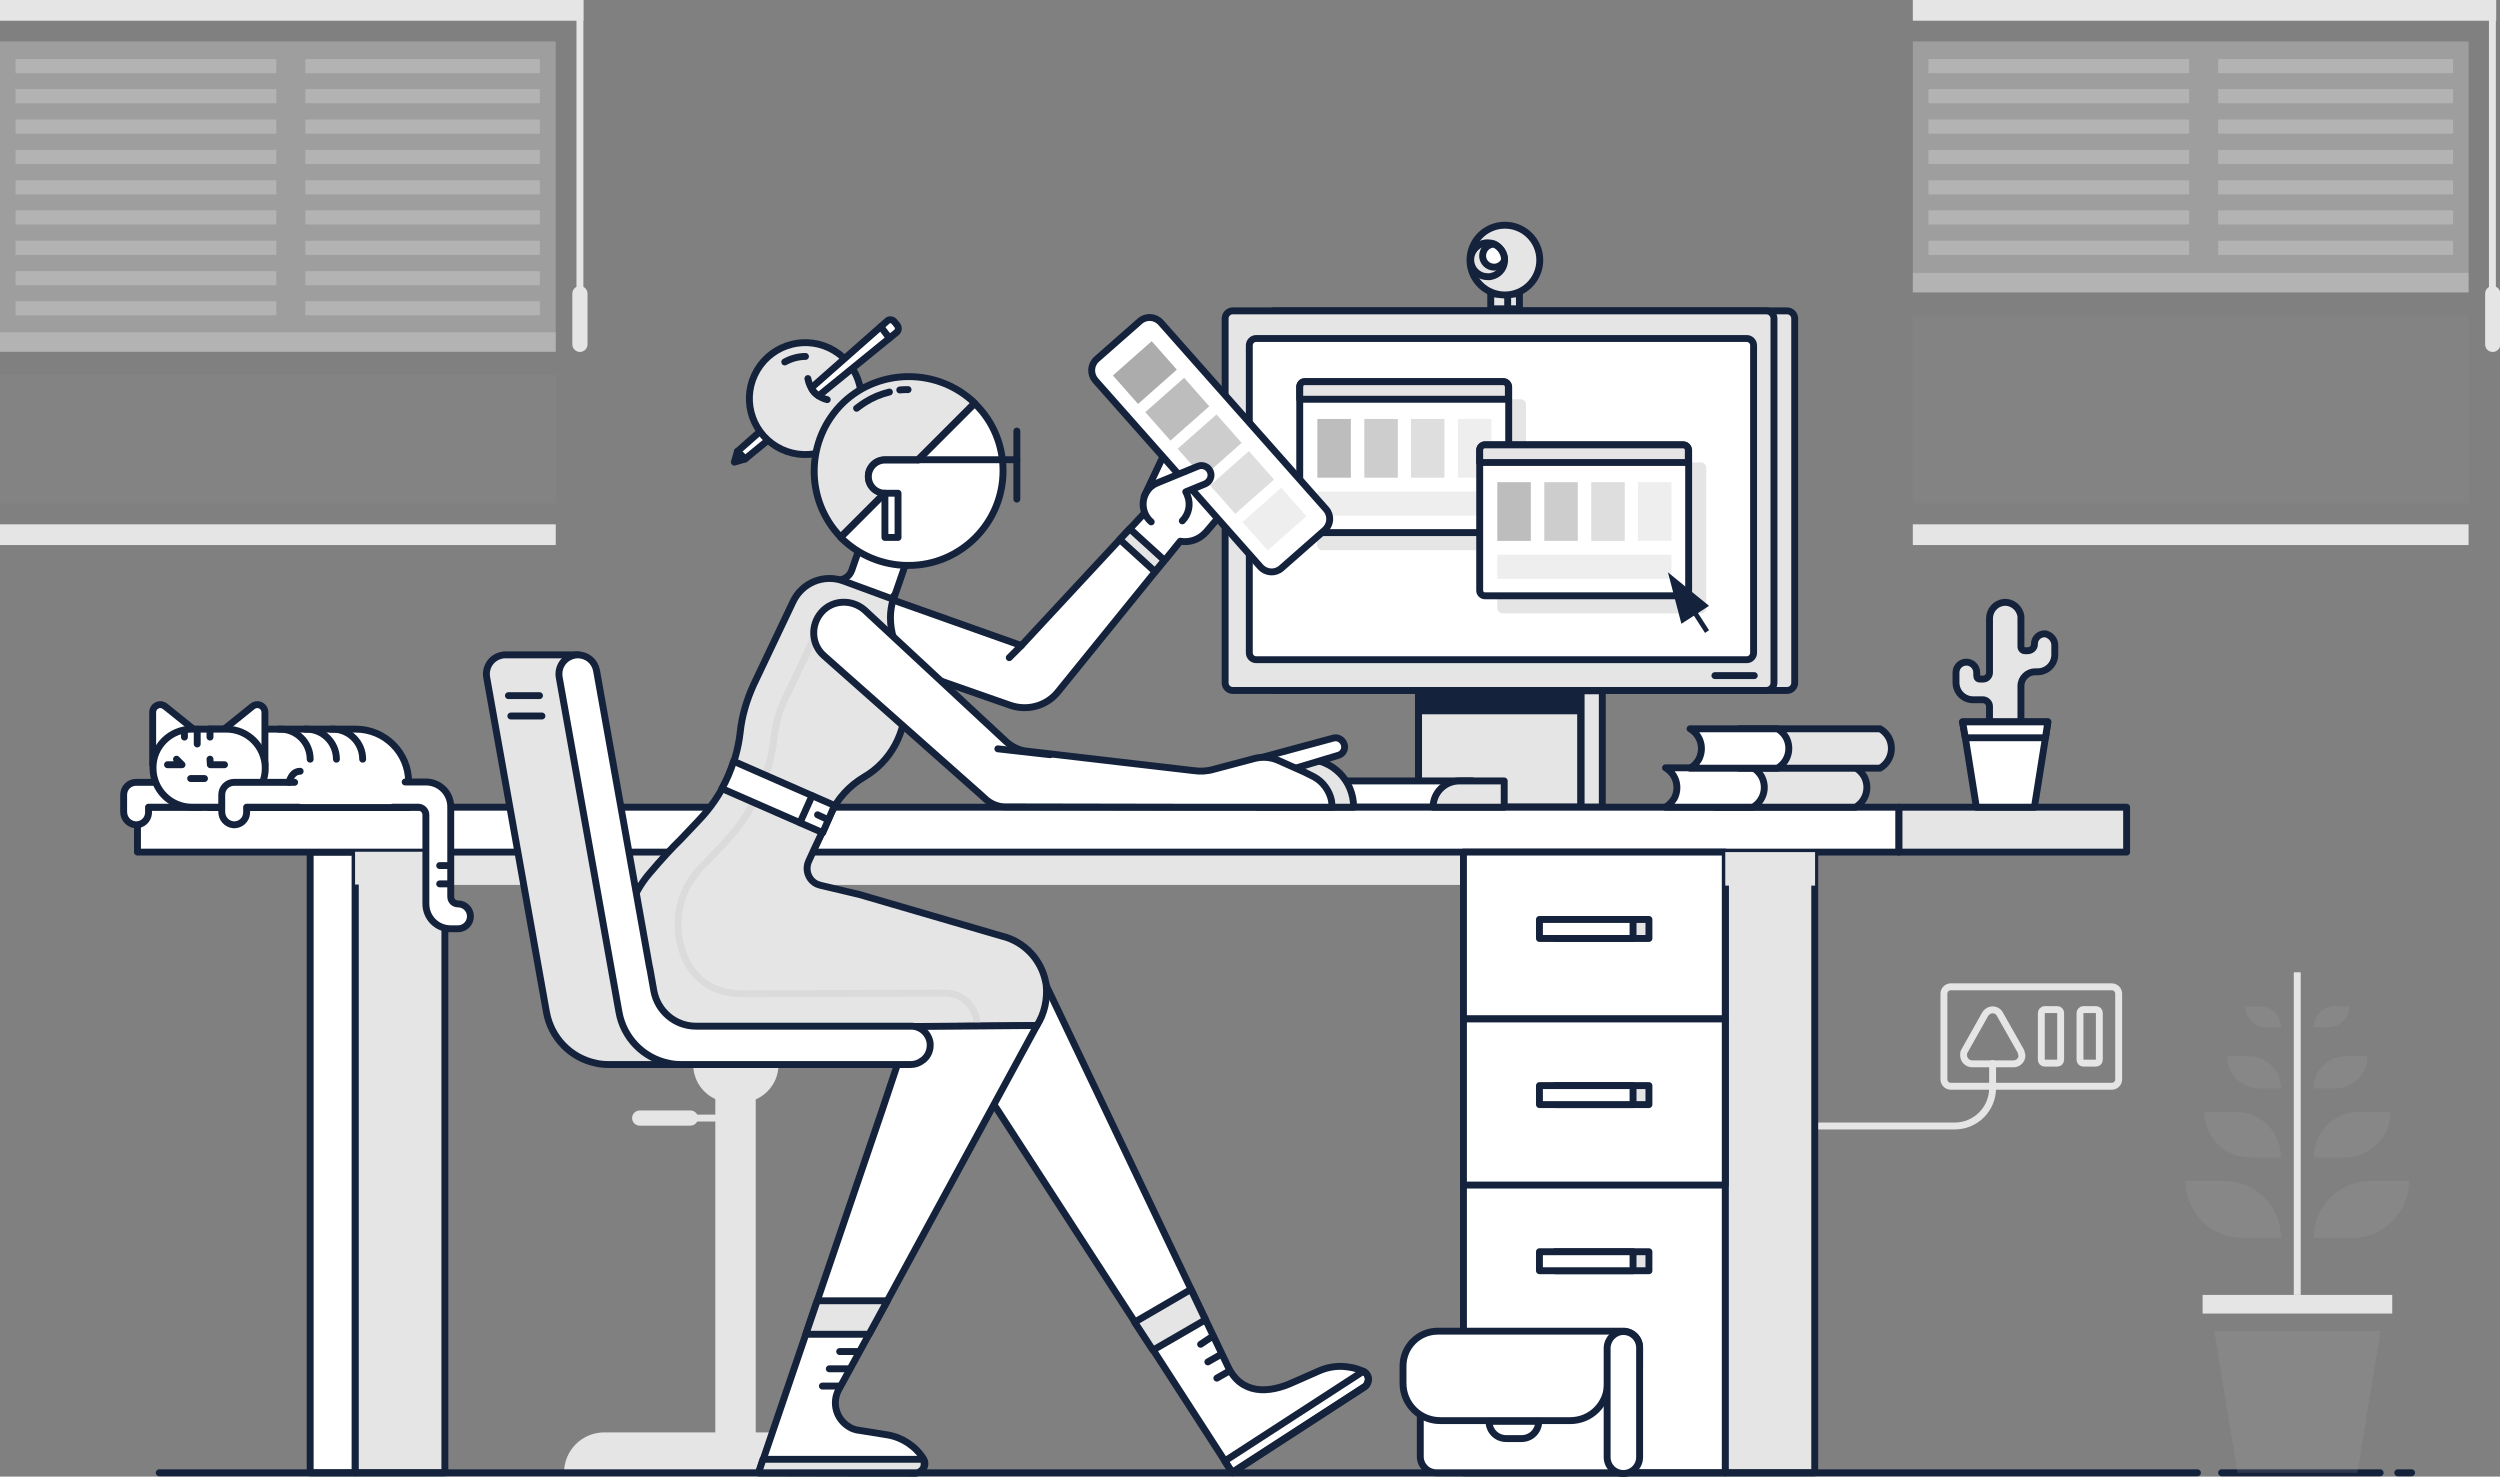 <?xml version="1.0" encoding="utf-8"?>
<!-- Generator: Adobe Illustrator 22.0.1, SVG Export Plug-In . SVG Version: 6.00 Build 0)  -->
<svg version="1.1" id="Layer_1" xmlns="http://www.w3.org/2000/svg" xmlns:xlink="http://www.w3.org/1999/xlink" x="0px" y="0px"
	 viewBox="0 0 723.8 427.5" style="enable-background:new 0 0 723.8 427.5;" xml:space="preserve">
<rect x="0" y="0" width="723.8" height="427.5" fill="#808080" stroke="none"/>
<style type="text/css">
	.st0{fill:#FFFFFF;stroke:#14223C;stroke-width:2;stroke-linecap:round;stroke-linejoin:round;}
	.st1{fill:#E5E5E5;stroke:#14223C;stroke-width:2;stroke-linecap:round;stroke-linejoin:round;}
	.st2{fill:none;stroke:#14223C;stroke-width:2;stroke-linecap:round;stroke-linejoin:round;}
	.st3{fill:#E5E5E5;}
	.st4{fill:none;stroke:#E5E5E5;stroke-width:2;stroke-linecap:round;stroke-linejoin:round;}
	.st5{fill:#BDBDBD;}
	.st6{fill:#CDCDCD;}
	.st7{fill:#DEDEDE;}
	.st8{fill:#EEEEEE;}
	.st9{fill:#14223C;}
	.st10{fill:#ACACAC;}
	.st11{fill:none;stroke:#E5E5E5;stroke-width:2;stroke-miterlimit:10;}
	.st12{fill:none;stroke:#DBDBDB;stroke-width:2;stroke-linecap:round;stroke-linejoin:round;}
	.st13{opacity:0.3;}
	.st14{opacity:0.3;fill:#ACACAC;enable-background:new    ;}
	.st15{opacity:0.3;fill:#E5E5E5;enable-background:new    ;}
	.st16{opacity:0.17;fill:#ACACAC;enable-background:new    ;}
	.st17{fill:none;stroke:#FFFFFF;stroke-linecap:square;stroke-miterlimit:10;}
</style>
<title>Designer</title>
<g>
	<g id="Layer_2_1_">
		<g id="Layer_1-2">
			<path class="st0" d="M394.8,397.1c1.3,0.7,1.8,2.2,1.1,3.5c-0.2,0.4-0.5,0.7-0.9,1l-38.2,24.8l0,0l-2.1-3.3l-20.8-32.2l-5.3-8.1
				l-39.5-61l-1.2-1.8L273,297l-0.1-0.2L262.7,281l39.2,2.3l1,2l17.4,36.5l24.6,51.6l4.2,8.8l6.3,13.2c3.9,8.6,12.1,8,19,4.8
				l7.5-3.3c2.7-1.2,5.7-1.6,8.6-1.1C392,396,393.4,396.4,394.8,397.1L394.8,397.1z"/>
			<polygon class="st1" points="349,382.1 333.8,390.9 328.5,382.8 344.8,373.3 			"/>
			<path class="st2" d="M371.9,394.9"/>
			<line class="st2" x1="351.2" y1="386.8" x2="347.6" y2="389.2"/>
			<line class="st2" x1="353.2" y1="392.3" x2="349.7" y2="394.3"/>
			<line class="st2" x1="355.8" y1="397" x2="352.3" y2="399"/>
			<path class="st2" d="M395,401.5l-38.3,24.8l-2.1-3.3l40.1-26l0,0c1.3,0.6,1.8,2.2,1.1,3.5C395.7,401,395.4,401.3,395,401.5z"/>
			<rect x="128.8" y="246.7" class="st3" width="357.6" height="9.5"/>
			<path class="st4" d="M447.1,224.4v90.6c0,6.1,4.9,11,11,11l0,0h107.8c6.1,0,11-4.9,11-11l0,0"/>
			<path class="st4" d="M564.8,285.7h46.6c1.1,0,2,0.9,2,2v24.8c0,1.1-0.9,2-2,2h-46.6c-1.1,0-2-0.9-2-2v-24.8
				C562.8,286.6,563.7,285.7,564.8,285.7z"/>
			<path class="st4" d="M603.2,292.3h3.6c0.6,0,1,0.4,1,1v13.5c0,0.6-0.4,1-1,1h-3.6c-0.6,0-1-0.4-1-1v-13.5
				C602.2,292.8,602.6,292.3,603.2,292.3z"/>
			<path class="st4" d="M592,292.3h3.6c0.6,0,1,0.4,1,1v13.5c0,0.6-0.4,1-1,1H592c-0.6,0-1-0.4-1-1v-13.5
				C591,292.8,591.4,292.3,592,292.3z"/>
			<path class="st4" d="M585.1,304.4L585.1,304.4l-6-10.6l0,0c-0.5-1.2-2-1.8-3.2-1.2c-0.6,0.3-1,0.7-1.3,1.3l-5.9,10.5l0,0
				c-0.2,0.3-0.2,0.7-0.2,1.1c0,1.4,1.1,2.5,2.5,2.5l0,0h12c1.3,0,2.4-1.1,2.4-2.4C585.3,305.1,585.2,304.7,585.1,304.4L585.1,304.4
				z"/>
			<line class="st4" x1="576.9" y1="314.9" x2="576.9" y2="307.9"/>
			<path class="st1" d="M368.9,90h148.5c1.2,0,2.2,1,2.2,2.2v105.5c0,1.2-1,2.2-2.2,2.2H368.9c-1.2,0-2.2-1-2.2-2.2V92.2
				C366.7,91,367.7,90,368.9,90z"/>
			<path class="st1" d="M356.9,90h154.5c1.2,0,2.2,1,2.2,2.2v105.5c0,1.2-1,2.2-2.2,2.2H356.9c-1.2,0-2.2-1-2.2-2.2V92.2
				C354.7,91,355.7,90,356.9,90z"/>
			<path class="st0" d="M505.7,191h-142c-1.1,0-2-0.9-2-2v-89c0-1.1,0.9-2,2-2h142c1.1,0,2,0.9,2,2v89
				C507.7,190.1,506.8,191,505.7,191z"/>
			<path class="st3" d="M382.8,115.6h57.5c0.8,0,1.5,0.7,1.5,1.5v40.7c0,0.8-0.7,1.5-1.5,1.5h-57.5c-0.8,0-1.5-0.7-1.5-1.5v-40.7
				C381.4,116.3,382,115.6,382.8,115.6z"/>
			<path class="st0" d="M377.8,110.5h57.5c0.8,0,1.5,0.7,1.5,1.5v40.7c0,0.8-0.7,1.5-1.5,1.5h-57.5c-0.8,0-1.5-0.7-1.5-1.5V112
				C376.3,111.2,376.9,110.5,377.8,110.5z"/>
			<path class="st1" d="M376.3,112v3.6h60.4V112c0-0.8-0.7-1.5-1.5-1.5h-57.5C376.9,110.5,376.3,111.2,376.3,112z"/>
			<rect x="381.4" y="121.3" class="st5" width="9.7" height="17"/>
			<rect x="395" y="121.3" class="st6" width="9.7" height="17"/>
			<rect x="408.5" y="121.3" class="st7" width="9.7" height="17"/>
			<rect x="422.1" y="121.3" class="st8" width="9.7" height="17"/>
			<rect x="381.4" y="142.3" class="st8" width="50.4" height="7"/>
			<path class="st3" d="M435,133.9h57.5c0.8,0,1.5,0.7,1.5,1.5v40.7c0,0.8-0.7,1.5-1.5,1.5H435c-0.8,0-1.5-0.7-1.5-1.5v-40.7
				C433.5,134.6,434.2,133.9,435,133.9z"/>
			<path class="st0" d="M429.9,128.8h57.5c0.8,0,1.5,0.7,1.5,1.5V171c0,0.8-0.7,1.5-1.5,1.5h-57.5c-0.8,0-1.5-0.7-1.5-1.5v-40.7
				C428.4,129.5,429.1,128.8,429.9,128.8z"/>
			<path class="st1" d="M428.4,130.3v3.6h60.4v-3.6c0-0.8-0.7-1.5-1.5-1.5h-57.5C429.1,128.8,428.4,129.5,428.4,130.3z"/>
			<rect x="433.5" y="139.6" class="st5" width="9.7" height="17"/>
			<rect x="447.1" y="139.6" class="st6" width="9.7" height="17"/>
			<rect x="460.7" y="139.6" class="st7" width="9.7" height="17"/>
			<rect x="474.2" y="139.6" class="st8" width="9.7" height="17"/>
			<rect x="433.5" y="160.6" class="st8" width="50.4" height="7"/>
			<rect x="416.9" y="200" class="st1" width="47" height="33.7"/>
			<path class="st1" d="M405.7,233.7h52V200h-47v28.8C410.7,231.5,408.5,233.7,405.7,233.7C405.7,233.7,405.7,233.7,405.7,233.7z"/>
			<rect x="410.7" y="200" class="st9" width="47" height="6.8"/>
			<path class="st2" d="M405.7,233.7h52V200h-47v28.8C410.7,231.5,408.5,233.7,405.7,233.7C405.7,233.7,405.7,233.7,405.7,233.7z"/>
			<polygon class="st0" points="239.4,113.5 215.7,132.9 213.5,130.7 236.7,110.2 			"/>
			<rect x="327.8" y="226.1" class="st0" width="98.5" height="7.6"/>
			<path class="st0" d="M359.4,124.8l-11.8,10.8l0.2,0.1l6,5.1l0,0l0.3,0.3l0.2,0.2c1.8,1.7,1.9,4.5,0.4,6.3l-0.3,0.3l-5.1,6
				c-1.9,2.2-4.7,3.3-7.6,2.8l-4.2,5.2l-0.3,0.3l-2.7,3.3l-28.2,34.8c-3.3,4.1-8.8,5.6-13.8,3.9l-55.2-19.3c-4.6-1.7-7-6.7-5.3-11.3
				s6.7-7,11.3-5.3l0,0l52.4,18.6l28.5-30.7l2.9-3.1l4.2-4.5c5.2-4.9-0.7-3.7,0-5l13.4-28.3c0.7-1.4,2.3-1.9,3.7-1.2
				c1,0.5,1.6,1.5,1.5,2.6c0,0.4-0.1,0.8-0.3,1.1l-6.8,14l-0.6,1.3l1-0.9l12.3-11.3c1.1-1,2.9-0.9,3.9,0.2c0.5,0.5,0.7,1.2,0.7,1.9
				C360.2,123.6,359.9,124.3,359.4,124.8z"/>
			<path class="st0" d="M317.5,104l12.5-11c1.8-1.6,4.5-1.4,6.1,0.4l47.8,54c1.6,1.8,1.4,4.5-0.4,6.1l-12.5,11
				c-1.8,1.6-4.5,1.4-6.1-0.4l-47.8-54C315.6,108.3,315.7,105.6,317.5,104z"/>
			
				<rect x="324" y="102.2" transform="matrix(0.749 -0.662 0.662 0.749 11.872 246.651)" class="st10" width="15" height="11"/>
			
				<rect x="333.4" y="112.8" transform="matrix(0.749 -0.662 0.662 0.749 7.197 255.544)" class="st5" width="15" height="11"/>
			
				<rect x="342.8" y="123.4" transform="matrix(0.749 -0.662 0.662 0.749 2.517 264.427)" class="st6" width="15" height="11"/>
			
				<rect x="352.2" y="134" transform="matrix(0.749 -0.662 0.662 0.749 -2.16 273.316)" class="st7" width="15" height="11"/>
			
				<rect x="361.6" y="144.6" transform="matrix(0.749 -0.662 0.662 0.749 -6.841 282.212)" class="st8" width="15" height="11"/>
			<path class="st0" d="M264.1,157.8l-5.6,16.2c-1.6,4.7-17.3,9.9-22,8.3l3.3-14.5c0,0,5.3,1.4,6.8-2.7l3.5-10.1"/>
			<rect x="499.4" y="246.7" class="st1" width="26" height="179.7"/>
			<rect x="423.7" y="246.7" class="st0" width="75.8" height="179.7"/>
			<rect x="102.8" y="246.7" class="st1" width="26" height="179.7"/>
			<rect x="89.8" y="246.7" class="st0" width="13" height="179.7"/>
			<rect x="39.8" y="233.7" class="st0" width="510" height="13"/>
			<rect x="549.8" y="233.7" class="st1" width="65.9" height="13"/>
			<polygon class="st0" points="231.2,241.4 243.6,229.1 235.7,245.9 			"/>
			<path class="st3" d="M200.7,308.2h24.7l0,0l0,0c0,6.1-4.9,11-11,11h-2.7C205.6,319.2,200.7,314.3,200.7,308.2L200.7,308.2
				L200.7,308.2z"/>
			<rect x="207.1" y="308.2" class="st3" width="11.7" height="108.5"/>
			<path class="st3" d="M262.8,426.4L262.8,426.4L262.8,426.4h-99.5l0,0l0,0c0-6.5,5.2-11.7,11.7-11.7H251
				C257.5,414.7,262.8,419.9,262.8,426.4C262.8,426.4,262.8,426.4,262.8,426.4z"/>
			<path class="st3" d="M185.2,321.5h14.7c1.2,0,2.2,1,2.2,2.2v0c0,1.2-1,2.2-2.2,2.2h-14.7c-1.2,0-2.2-1-2.2-2.2v0
				C183,322.5,184,321.5,185.2,321.5z"/>
			<line class="st11" x1="192.5" y1="323.7" x2="210" y2="323.7"/>
			<path class="st1" d="M300.2,296.9c0,0-100.9,1.2-101.4,1.1c-1-0.1-2-0.3-2.9-0.6c-2.5-0.9-4.7-2.4-6.6-4.3
				c-11-10.9-11.3-28.6-1.2-40.3c3.3-3.9,6.6-7.5,9-9.8l5.3-5.6c6.6-6.9,10.8-15.8,11.9-25.4c0.5-4.8,1.9-9.4,3.9-13.8l11.4-24
				c2.6-5.5,8.9-8.1,14.6-6c7.3,2.7,14.4,5.3,14.4,5.3c-0.5,1.7-0.8,3.5-0.8,5.3c0,4.2,1.3,8.3,3.7,11.8l0.6,12.3
				c0.4,9-4.2,17.6-12,22.1c-4.2,2.5-7.6,6.2-9.7,10.7l-0.3,0.6L238,241l-2.3,4.9l-1.6,3.5c-1.1,2.5,0,5.5,2.5,6.6
				c0.3,0.1,0.6,0.2,0.9,0.3l11.4,2.7l41.1,12c3.4,0.8,6.5,2.7,8.8,5.3c0.4,0.4,0.7,0.9,1.1,1.4l0.2,0.3c1.5,2.2,2.4,4.6,2.8,7.2
				C303.3,289.3,302.4,293.5,300.2,296.9z"/>
			<path class="st1" d="M231.3,231.7"/>
			<path class="st12" d="M238.6,178.6l-11.4,23.9c-1.6,3.4-2.6,6.9-3,10.6c-1.3,11.7-6.4,22.6-14.6,31.1l-5.3,5.6l-0.2,0.2
				c-0.2,0.2-0.7,0.7-1.3,1.3c-6.7,7.1-8.4,17.5-4.3,26.4c2.6,5.5,7.5,10,16.5,10c15,0,41.4-0.1,58.6-0.2c5.1,0,9.2,4.1,9.3,9.2
				c0,0,0,0,0,0.1l0,0"/>
			<path class="st0" d="M258.5,173.5c0.1-0.3,0.2-0.7,0.3-1"/>
			<path class="st0" d="M258.5,173.5"/>
			
				<ellipse transform="matrix(0.512 -0.859 0.859 0.512 14.63 256.638)" class="st1" cx="233.2" cy="115.4" rx="16.2" ry="16.2"/>
			<path class="st1" d="M227.2,104.8c1.8-1,3.9-1.6,6-1.6"/>
			<path class="st1" d="M233.2,127.6"/>
			<path class="st1" d="M282.2,116.7l-16.4,16.4h-9.6c-2.7,0-4.8,2.2-4.8,4.8c0,2.7,2.2,4.8,4.8,4.8l-12.8,12.8
				c-10.5-10.9-10.2-28.3,0.7-38.9C254.7,106.5,271.6,106.5,282.2,116.7z"/>
			<path class="st1" d="M260.5,112.9c0.8-0.1,1.6-0.1,2.4-0.1"/>
			<path class="st1" d="M260.5,112.9"/>
			<path class="st1" d="M257.4,113.4"/>
			<path class="st1" d="M248,118.2c0.8-0.6,1.6-1.2,2.4-1.7c2.2-1.4,4.6-2.4,7.1-3"/>
			<path class="st0" d="M290.4,136.3c0,15.2-12.4,27.5-27.5,27.4c-7.3,0-14.3-2.9-19.5-8.1l12.8-12.8c-2.7,0-4.8-2.2-4.8-4.8
				c0-2.7,2.2-4.8,4.8-4.8h9.6l16.4-16.4C287.5,121.9,290.4,128.9,290.4,136.3L290.4,136.3z"/>
			<polyline class="st2" points="294.4,144.5 294.4,133.1 294.4,124.8 			"/>
			<line class="st2" x1="294.4" y1="133.1" x2="265.8" y2="133.1"/>
			<path class="st2" d="M245.6,317.3"/>
			<path class="st2" d="M90.8,321.7"/>
			<path class="st2" d="M238,312.9"/>
			<path class="st0" d="M267.4,422.4c0.8,1.3,0.3,2.9-1,3.7c-0.4,0.2-0.9,0.4-1.4,0.4l-45.4-0.1l0.1-0.1l1.3-3.9l12.3-36.1l3.3-9.7
				l18.7-54.9l8.2-24.5l36.7-0.3l-43.3,79.7l-5.3,9.7l-8.7,15.9c-2.2,3.9-0.8,8.8,3.1,11c0.6,0.4,1.3,0.6,2,0.8l0.7,0.1l8.1,1.3
				C261.2,416.1,265.1,418.7,267.4,422.4L267.4,422.4z"/>
			<rect x="256.2" y="142.8" class="st0" width="3.8" height="12.8"/>
			<path class="st0" d="M241.6,233.2l-1.4,3.3l-2,4.6L238,241l-29-12.7c1.4-2.5,2.5-5.1,3.4-7.9L241.6,233.2z"/>
			<line class="st2" x1="643.2" y1="426.4" x2="689.1" y2="426.4"/>
			<line class="st2" x1="46.1" y1="426.4" x2="636.2" y2="426.4"/>
			<line class="st2" x1="694.2" y1="426.4" x2="698.2" y2="426.4"/>
			<path class="st0" d="M342.3,150.8c1.9-1.9,2.5-4.8,1.5-7.3c-0.1-0.4-0.3-0.7-0.5-1.1l5.6-2.3c1.4-0.6,2.1-2.2,1.5-3.6
				c-0.6-1.4-2.2-2.1-3.6-1.5c0,0,0,0,0,0l-11.7,4.8c-1.3,0.5-2.4,1.4-3.1,2.6c-1.8,2.8-1.2,6.6,1.3,8.7"/>
			<path class="st2" d="M239.5,115.7c-0.9-0.2-1.8-0.6-2.5-1.1c-0.9-0.6-1.6-1.3-2.1-2.3c-0.5-0.8-0.8-1.7-1-2.7"/>
			<polygon class="st0" points="212.6,133.8 215.7,132.9 213.5,130.7 			"/>
			<path class="st0" d="M259.6,96.2L237,114.6c-0.9-0.6-1.6-1.3-2.1-2.3l22-19.4c0.5-0.5,1.4-0.4,1.9,0.1c0,0,0,0,0,0l1,1.2
				C260.2,94.8,260.2,95.7,259.6,96.2C259.6,96.2,259.6,96.2,259.6,96.2z"/>
			<line class="st2" x1="255" y1="94.6" x2="257.5" y2="97.9"/>
			<polygon class="st1" points="256.9,376.6 251.6,386.3 233.3,386.3 236.6,376.6 			"/>
			<path class="st2" d="M351.9,431.8"/>
			<line class="st2" x1="248.3" y1="391.3" x2="243.1" y2="391.3"/>
			<line class="st2" x1="245.3" y1="396.3" x2="240.1" y2="396.3"/>
			<line class="st2" x1="243.3" y1="401.3" x2="238.1" y2="401.3"/>
			<path class="st2" d="M295.7,186.9l-3.5,3.5"/>
			<path class="st1" d="M391.9,233.7h-27.7c0-7.7,6.2-13.9,13.9-13.9S391.9,226,391.9,233.7C391.9,233.7,391.9,233.7,391.9,233.7z"
				/>
			<path class="st0" d="M352,222.9l34-9.2c1.4-0.4,2.8,0.5,3.2,1.9c0,0,0,0,0,0l0,0c0.4,1.4-0.5,2.8-1.8,3.1l-23.3,7L352,222.9z"/>
			<path class="st0" d="M385.7,233.7h-38.8l-54.7-0.1h-1.3l-1.2-0.1c-1.6-0.3-3.1-1-4.3-2.1l-2.1-1.9l-44.8-39.7
				c-3.6-3.2-3.9-8.8-0.7-12.5s8.8-3.9,12.5-0.7l41.1,38.2c1.7,1.5,3.8,2.5,6.1,2.7l48,5.6c2,0.3,4,0.2,6-0.4l11.7-3.1
				c2.3-0.6,4.8-0.4,7,0.6l7.4,3.3c0.7,0.3,1.7,0.9,2.8,1.4c2.6,1.4,4.5,4,5.1,6.9L385.7,233.7z"/>
			<line class="st2" x1="304" y1="218.5" x2="288.9" y2="216.8"/>
			<path class="st1" d="M422.5,226.1h13l0,0v7.6l0,0h-20.6l0,0l0,0C414.9,229.5,418.3,226.1,422.5,226.1z"/>
			<path class="st1" d="M496.5,233.7h40.7c3.1-1.8,4.2-5.7,2.5-8.9c-0.6-1-1.4-1.9-2.5-2.5h-40.7V233.7z"/>
			<path class="st0" d="M482.2,233.7h25.3c3.1-1.8,4.2-5.7,2.5-8.9c-0.6-1-1.4-1.9-2.5-2.5h-25.3c3.1,1.8,4.2,5.7,2.5,8.9
				C484,232.2,483.2,233.1,482.2,233.7L482.2,233.7z"/>
			<path class="st1" d="M503.6,222.4h40.7c3.1-1.8,4.2-5.7,2.5-8.9c-0.6-1-1.4-1.9-2.5-2.5h-40.7V222.4z"/>
			<path class="st0" d="M489.3,222.4h25.3c3.1-1.8,4.2-5.7,2.5-8.9c-0.6-1-1.4-1.9-2.5-2.5h-25.3c3.1,1.8,4.2,5.7,2.5,8.9
				C491.2,220.9,490.4,221.8,489.3,222.4z"/>
			<path class="st1" d="M258.6,306.6c-0.1,0.1-0.3,0.3-0.5,0.4c-1,0.8-2.2,1.2-3.4,1.2h-78.4c-1.3,0-2.6-0.1-3.8-0.4
				c-7.3-1.5-13-7.4-14.3-14.8l-17.3-96.9c-0.5-3,1.4-5.8,4.4-6.4c0,0,0,0,0,0c0.3-0.1,0.7-0.1,1-0.1h21c0,0,15.2,107.6,21.2,107.6
				h66.1c2.9-0.1,5.4,2.1,5.7,5v0.1C260.3,303.9,259.7,305.5,258.6,306.6z"/>
			<path class="st0" d="M267.6,306.6c-0.1,0.1-0.3,0.3-0.5,0.4c-1,0.8-2.2,1.2-3.4,1.2h-66.4c-1.3,0-2.6-0.1-3.8-0.4
				c-7.3-1.5-13-7.4-14.3-14.8l-17.3-96.9c-0.5-3,1.4-5.8,4.4-6.4c0,0,0,0,0,0c0.3-0.1,0.7-0.1,1-0.1c2.7,0,4.9,1.9,5.4,4.5
				l15.3,85.7l0.2,0.9l1.1,6.2c1.1,5.9,6.2,10.2,12.2,10.2h62.1c2.9-0.1,5.4,2.1,5.7,5v0.1C269.4,303.9,268.8,305.5,267.6,306.6z"/>
			<g class="st13">
				<rect y="108.5" class="st14" width="160.9" height="37.2"/>
			</g>
			<rect class="st3" width="168.9" height="6"/>
			<rect y="151.8" class="st3" width="160.9" height="6"/>
			<rect x="4.5" y="17.1" class="st15" width="75.5" height="4.1"/>
			<rect x="4.5" y="25.8" class="st15" width="75.5" height="4.1"/>
			<rect x="4.5" y="34.6" class="st15" width="75.5" height="4.1"/>
			<rect x="4.5" y="43.4" class="st15" width="75.5" height="4.1"/>
			<rect x="4.5" y="52.2" class="st15" width="75.5" height="4.1"/>
			<rect x="4.5" y="60.9" class="st15" width="75.5" height="4.1"/>
			<rect x="4.5" y="69.7" class="st15" width="75.5" height="4.1"/>
			<rect x="4.5" y="78.5" class="st15" width="75.5" height="4.1"/>
			<rect x="4.5" y="87.2" class="st15" width="75.5" height="4.1"/>
			<rect x="88.4" y="17.1" class="st15" width="67.9" height="4.1"/>
			<rect x="88.4" y="25.8" class="st15" width="67.9" height="4.1"/>
			<rect x="88.4" y="34.6" class="st15" width="67.9" height="4.1"/>
			<rect x="88.4" y="43.4" class="st15" width="67.9" height="4.1"/>
			<rect x="88.4" y="52.2" class="st15" width="67.9" height="4.1"/>
			<rect x="88.4" y="60.9" class="st15" width="67.9" height="4.1"/>
			<rect x="88.4" y="69.7" class="st15" width="67.9" height="4.1"/>
			<rect x="88.4" y="78.5" class="st15" width="67.9" height="4.1"/>
			<rect x="88.4" y="87.2" class="st15" width="67.9" height="4.1"/>
			<rect y="12" class="st15" width="160.9" height="89.9"/>
			<rect y="96.2" class="st15" width="160.9" height="5.6"/>
			<path class="st3" d="M165.7,99.7V85c0-1.2,1-2.2,2.2-2.2l0,0c1.2,0,2.2,1,2.2,2.2v14.7c0,1.2-1,2.2-2.2,2.2l0,0
				C166.7,101.9,165.7,100.9,165.7,99.7z"/>
			<line class="st11" x1="167.9" y1="92.4" x2="167.9" y2="0"/>
			<g class="st13">
				<rect x="553.8" y="91.3" class="st14" width="160.9" height="54.4"/>
			</g>
			<rect x="553.8" class="st3" width="168.9" height="6"/>
			<rect x="553.8" y="151.8" class="st3" width="160.9" height="6"/>
			<rect x="558.3" y="17.1" class="st15" width="75.5" height="4.1"/>
			<rect x="558.3" y="25.8" class="st15" width="75.5" height="4.1"/>
			<rect x="558.3" y="34.6" class="st15" width="75.5" height="4.1"/>
			<rect x="558.3" y="43.4" class="st15" width="75.5" height="4.1"/>
			<rect x="558.3" y="52.2" class="st15" width="75.5" height="4.1"/>
			<rect x="558.3" y="60.9" class="st15" width="75.5" height="4.1"/>
			<rect x="558.3" y="69.7" class="st15" width="75.5" height="4.1"/>
			<rect x="642.2" y="17.1" class="st15" width="68" height="4.1"/>
			<rect x="642.2" y="25.8" class="st15" width="68" height="4.1"/>
			<rect x="642.2" y="34.6" class="st15" width="68" height="4.1"/>
			<rect x="642.2" y="43.4" class="st15" width="68" height="4.1"/>
			<rect x="642.2" y="52.2" class="st15" width="68" height="4.1"/>
			<rect x="642.2" y="60.9" class="st15" width="68" height="4.1"/>
			<rect x="642.2" y="69.7" class="st15" width="68" height="4.1"/>
			<rect x="553.8" y="12" class="st15" width="160.9" height="72.7"/>
			<rect x="553.8" y="79" class="st15" width="160.9" height="5.6"/>
			<path class="st3" d="M719.5,99.7V85c0-1.2,1-2.2,2.2-2.2l0,0c1.2,0,2.2,1,2.2,2.2v14.7c0,1.2-1,2.2-2.2,2.2l0,0
				C720.4,101.9,719.5,100.9,719.5,99.7z"/>
			<line class="st11" x1="721.6" y1="92.4" x2="721.6" y2="0"/>
			<path class="st1" d="M265.1,426.4h-45.5l1.3-3.9h46.3l0,0c0.7,1.2,0.4,2.8-0.8,3.5C266.1,426.3,265.6,426.4,265.1,426.4z"/>
			<polygon class="st1" points="337.1,162.2 334.4,165.5 324.2,156.2 327.1,153.1 			"/>
			<line class="st2" x1="231.6" y1="238.2" x2="235.1" y2="230.4"/>
			<line class="st2" x1="239.7" y1="237.3" x2="236.7" y2="235.9"/>
			<line class="st2" x1="147.2" y1="201.4" x2="156.2" y2="201.4"/>
			<line class="st2" x1="147.9" y1="207.3" x2="156.9" y2="207.3"/>
			<polygon class="st16" points="641.1,385.4 689.2,385.4 682.5,426.4 647.8,426.4 			"/>
			<rect x="637.7" y="374.9" class="st3" width="54.9" height="5.4"/>
			<line class="st11" x1="665.1" y1="374.9" x2="665.1" y2="281.5"/>
			<path class="st16" d="M686.3,341.9h11.2l0,0l0,0c0,9.1-7.4,16.5-16.5,16.5c0,0,0,0,0,0h-11.1l0,0l0,0
				C669.9,349.3,677.2,341.9,686.3,341.9z"/>
			<path class="st16" d="M660.4,358.4h-11.2c-9.1,0-16.5-7.4-16.5-16.5l0,0l0,0h11.2C653,341.9,660.4,349.3,660.4,358.4L660.4,358.4
				L660.4,358.4L660.4,358.4z"/>
			<path class="st16" d="M683.1,321.9h9l0,0l0,0c0,7.3-5.9,13.2-13.2,13.2l0,0h-9l0,0l0,0C669.9,327.8,675.8,321.9,683.1,321.9
				L683.1,321.9z"/>
			<path class="st16" d="M660.4,335.1h-9c-7.3,0-13.2-5.9-13.2-13.2l0,0l0,0l0,0h9C654.5,321.9,660.4,327.8,660.4,335.1L660.4,335.1
				L660.4,335.1L660.4,335.1z"/>
			<path class="st16" d="M679.1,305.8h6.3l0,0l0,0c0,5.1-4.1,9.3-9.3,9.3l0,0h-6.3l0,0l0,0C669.9,310,674,305.8,679.1,305.8
				L679.1,305.8z"/>
			<path class="st16" d="M660.4,315.1h-6.3c-5.1,0-9.3-4.1-9.3-9.3c0,0,0,0,0,0l0,0l0,0h6.3C656.3,305.8,660.4,310,660.4,315.1
				C660.4,315.1,660.4,315.1,660.4,315.1L660.4,315.1L660.4,315.1z"/>
			<path class="st16" d="M676,291.3h4.2l0,0l0,0c0,3.4-2.7,6.1-6.1,6.1l0,0h-4.2l0,0l0,0C669.9,294.1,672.6,291.3,676,291.3
				L676,291.3z"/>
			<path class="st16" d="M660.4,297.5h-4.2c-3.4,0-6.1-2.7-6.1-6.1v0l0,0l0,0h4.2C657.7,291.3,660.4,294.1,660.4,297.5L660.4,297.5
				L660.4,297.5L660.4,297.5z"/>
			<polygon class="st0" points="592.9,209 592.2,213.6 589,233.7 572.2,233.7 569,213.6 568.2,209 			"/>
			<path class="st1" d="M594.9,186.8v2.7c0,2.8-2.2,5-5,5h-0.7c-2.2,0-4.1,1.8-4.1,4.1V209H576v-4.5c0-1-0.8-1.8-1.8-1.9h-2.9
				c-2.8,0-5-2.2-5-5v-2.9c0-1.7,1.4-3,3-3c1.7,0,3,1.4,3,3c0,1-0.1,1.9,0.9,1.9h1c1,0,1.8-0.9,1.8-1.9c0,0,0,0,0,0v-15.6
				c0-2.4,1.7-4.4,4.1-4.7c2.5-0.2,4.7,1.6,5,4.1c0,0.1,0,0.3,0,0.4v8.3c0,0.7,0.5,1.2,1.2,1.2h0.7c1.1,0,2-0.8,2-1.8c0,0,0,0,0-0.1
				c0-1.7,1.3-3,3-3c0.1,0,0.1,0,0.2,0C593.8,183.9,594.9,185.2,594.9,186.8z"/>
			<polygon class="st0" points="592.9,209 592.2,213.6 569,213.6 568.2,209 			"/>
			<rect x="102.8" y="246.6" class="st3" width="26" height="9.5"/>
			<path class="st17" d="M235.4,187.1"/>
			<path class="st17" d="M221.3,221.9"/>
			<path class="st0" d="M56.9,226.5H39.4c-2,0-3.6,1.6-3.6,3.6l0,0v4.9c0,2,1.4,3.6,3.4,3.8c2,0.1,3.7-1.4,3.8-3.4
				c0-0.1,0-0.1,0-0.2v-1.5h15.2"/>
			<path class="st0" d="M60.5,211.1H103c8.4,0,15.3,6.8,15.3,15.3l0,0v7.4l0,0H60.5l0,0V211.1L60.5,211.1z"/>
			<path class="st0" d="M56.1,221.4H44.2v-15.2c0-1.2,1-2.2,2.2-2.2c0.5,0,1,0.2,1.4,0.5l8.2,6.6L56.1,221.4z"/>
			<path class="st0" d="M64.9,221.4h11.8v-15.2c0-1.2-1-2.2-2.2-2.2c-0.5,0-1,0.2-1.4,0.5l-8.2,6.6L64.9,221.4z"/>
			<path class="st0" d="M55.6,211.1h9.9c6.3,0,11.3,5.1,11.3,11.3l0,0c0,6.3-5.1,11.3-11.3,11.3h-9.9c-6.3,0-11.3-5.1-11.3-11.3l0,0
				C44.2,216.1,49.3,211.1,55.6,211.1z"/>
			<line class="st2" x1="53.4" y1="212.1" x2="53.4" y2="213.4"/>
			<line class="st2" x1="57.1" y1="211.1" x2="57.1" y2="215.4"/>
			<line class="st2" x1="60.8" y1="211.1" x2="60.8" y2="213.4"/>
			<polyline class="st2" points="48.5,221.4 52.7,221.4 51.1,219.8 			"/>
			<polyline class="st2" points="65,221.4 60.9,221.4 60.8,219.8 			"/>
			<path class="st0" d="M113.7,233.7h7.4c1.2,0,2.2,1,2.2,2.2v25.8c0,4,3.2,7.2,7.2,7.2h2.1c2,0,3.6-1.6,3.6-3.6l0,0l0,0
				c0-2-1.6-3.6-3.6-3.6h0l0,0c-1.2,0-2.1-0.9-2.1-2.1v-26c0-4-3.2-7.2-7.2-7.2h0l0,0l0,0h-6"/>
			<path class="st0" d="M85.3,226.5H67.8c-2,0-3.6,1.6-3.6,3.6l0,0v4.9c0,2,1.4,3.6,3.4,3.8c2,0.1,3.7-1.4,3.8-3.4
				c0-0.1,0-0.1,0-0.2v-1.5h15.2"/>
			<path class="st1" d="M83.7,226.5c0,0,0.6-3.2,3.2-3.2"/>
			<line class="st2" x1="55.2" y1="225.4" x2="59.2" y2="225.4"/>
			<path class="st2" d="M80.7,211.1h0.4c4.8,0,8.7,3.9,8.7,8.7l0,0"/>
			<path class="st2" d="M88.3,211.1h0.4c4.8,0,8.7,3.9,8.7,8.7l0,0"/>
			<path class="st2" d="M95.9,211.1h0.4c4.8,0,8.7,3.9,8.7,8.7l0,0"/>
			<line class="st2" x1="127.3" y1="255.9" x2="129.5" y2="255.9"/>
			<line class="st2" x1="127.3" y1="250.6" x2="129.5" y2="250.6"/>
			<polygon class="st9" points="482.9,165.7 486.8,180.6 490.8,178 494.8,175.4 			"/>
			
				<rect x="490.9" y="174.9" transform="matrix(0.841 -0.542 0.542 0.841 -18.782 294.806)" class="st9" width="1.4" height="8.8"/>
			<rect x="423.7" y="246.7" class="st0" width="75.8" height="48.3"/>
			<rect x="450.3" y="266.2" class="st1" width="27.1" height="5.5"/>
			<rect x="445.7" y="266.2" class="st0" width="27.1" height="5.5"/>
			<rect x="423.7" y="295" class="st0" width="75.8" height="48.1"/>
			<rect x="450.3" y="314.3" class="st1" width="27.1" height="5.5"/>
			<rect x="445.7" y="314.3" class="st0" width="27.1" height="5.5"/>
			<rect x="450.3" y="362.4" class="st1" width="27.1" height="5.5"/>
			<rect x="445.7" y="362.4" class="st0" width="27.1" height="5.5"/>
			<rect x="499.5" y="246.7" class="st3" width="26" height="9.7"/>
			<rect x="435" y="85.1" class="st1" width="4.9" height="4.3"/>
			<rect x="431.6" y="85.1" class="st1" width="4.9" height="4.3"/>
			<circle class="st1" cx="435.7" cy="75.3" r="10.1"/>
			<path class="st1" d="M435.6,75.3c0,2-1.2,3.8-3.1,4.5c-0.6,0.2-1.2,0.4-1.8,0.3c-2.7,0-4.9-2.2-4.9-4.9c0-2.7,2.2-4.9,4.9-4.9
				c0.6,0,1.2,0.1,1.8,0.3C434.4,71.5,435.6,73.3,435.6,75.3z"/>
			<path class="st0" d="M435.6,75.3c-0.7,1.7-2.6,2.5-4.3,1.8c-1.7-0.7-2.5-2.6-1.8-4.3c0.5-1.3,1.7-2.1,3.1-2.1
				C434.4,71.5,435.6,73.3,435.6,75.3z"/>
			<line class="st2" x1="507.9" y1="195.6" x2="496.5" y2="195.6"/>
			<path class="st0" d="M465.4,396.4l4.7,30h-54.2c-2.6,0-4.7-2.1-4.7-4.7l0,0v-25.3c0-6,4.8-10.8,10.8-10.8c0,0,0,0,0,0h32.6
				C460.5,385.6,465.4,390.4,465.4,396.4z"/>
			<path class="st0" d="M474.7,390v5.7c0-2.6-2.1-4.7-4.6-4.7c-0.2,0-0.3,0-0.5,0c-2.4,0.3-4.2,2.4-4.2,4.8v4.7
				c0,6-4.8,10.8-10.8,10.8H417c-6,0-10.8-4.8-10.8-10.8l0,0v-5c0-5.6,4.5-10.1,10.1-10.1h0h54C472.8,385.6,474.7,387.6,474.7,390
				C474.7,390,474.7,390,474.7,390z"/>
			<path class="st0" d="M470,385.5L470,385.5c2.6,0,4.7,2.1,4.7,4.7v31.7c0,2.6-2.1,4.7-4.7,4.7l0,0c-2.6,0-4.7-2.1-4.7-4.7v-31.7
				C465.4,387.6,467.5,385.5,470,385.5z"/>
			<path class="st0" d="M431.1,411.5h14.4l0,0l0,0c0,2.8-2.2,5-5,5h-4.4C433.3,416.5,431.1,414.3,431.1,411.5L431.1,411.5
				L431.1,411.5z"/>
		</g>
	</g>
</g>
</svg>
